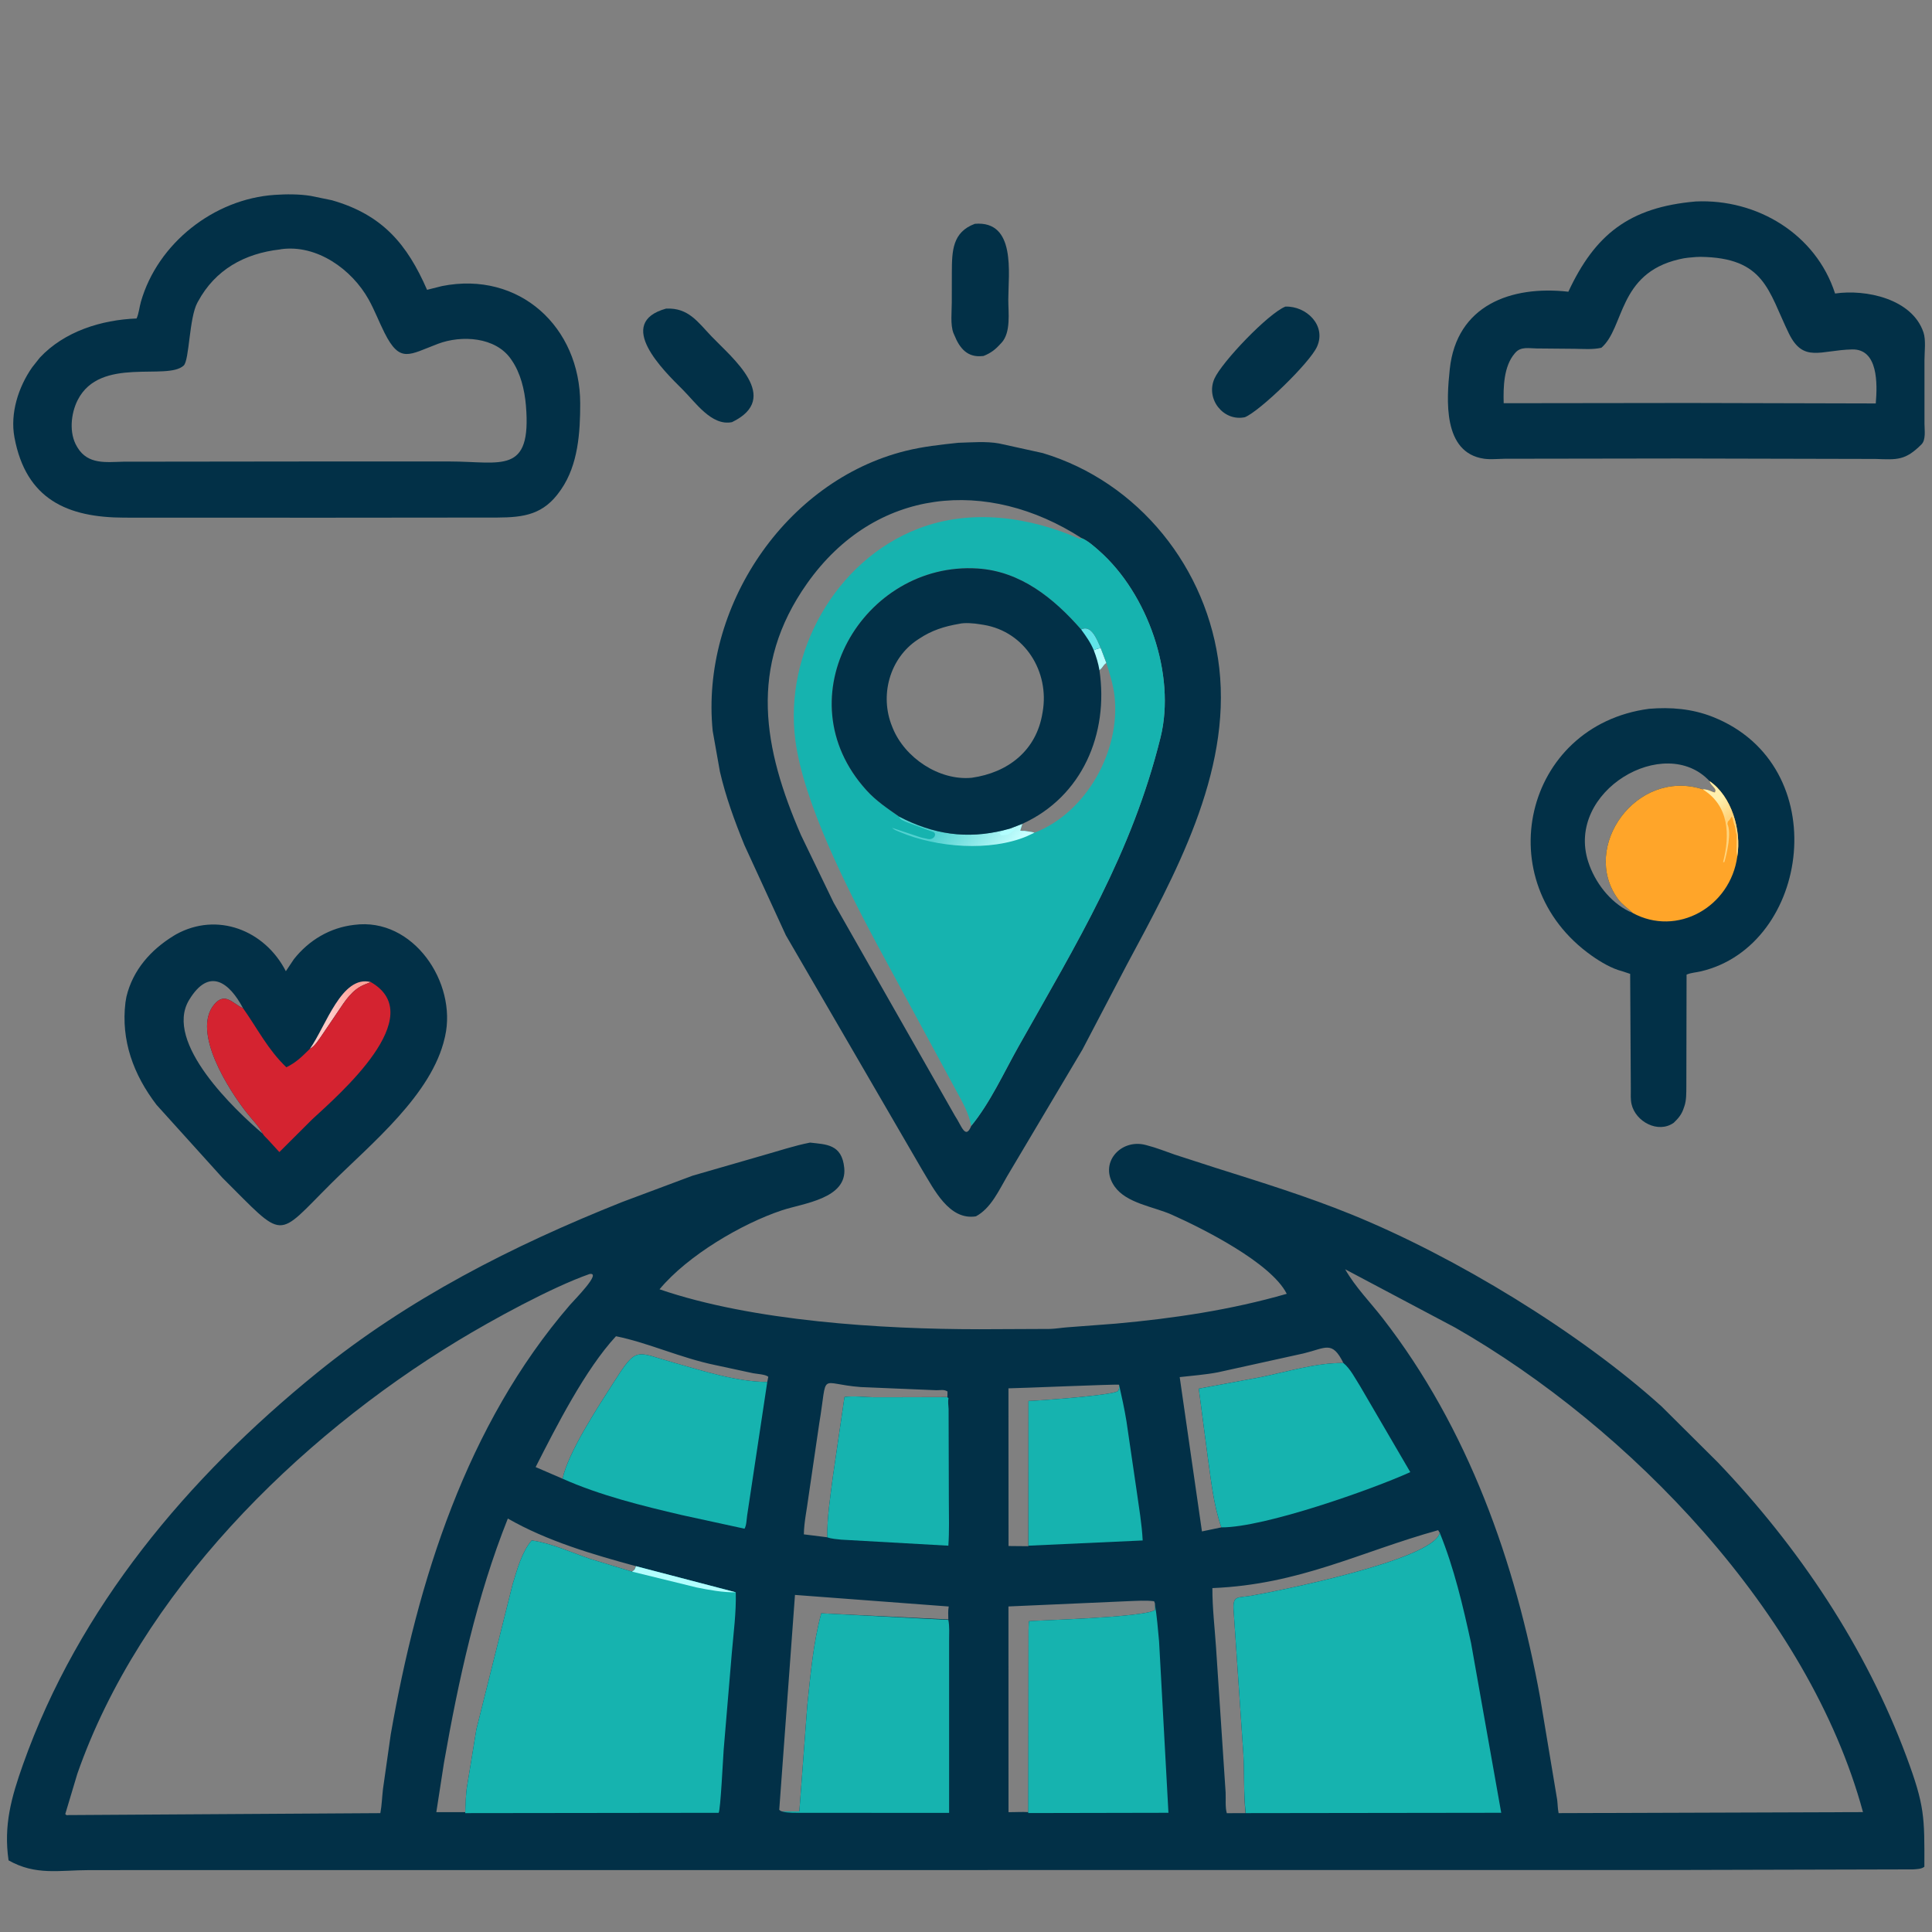 <?xml version="1.0" encoding="utf-8" ?>
<svg xmlns="http://www.w3.org/2000/svg" xmlns:xlink="http://www.w3.org/1999/xlink" width="512" height="512">
	<rect width="100%" height="100%" fill="#808080" stroke="none"/>
	<path fill="#023047" d="M258.352 59.312C269.316 58.409 267.225 72.464 267.208 79.394C267.2 82.812 267.961 88.077 265.408 90.846L265.141 91.125C263.774 92.639 262.568 93.573 260.655 94.331L260.473 94.348C256.432 94.828 254.337 92.375 252.894 88.769L252.672 88.269C251.816 86.053 252.235 82.534 252.232 80.183L252.248 72.104C252.279 66.472 252.398 61.52 258.352 59.312Z"/>
	<path fill="#023047" d="M340.632 81.257C346.146 81.037 351.564 86.208 349.03 91.865C347.113 96.144 333.919 108.914 329.923 110.56C324.228 111.782 319.44 105.736 321.841 100.341C323.788 95.968 336.059 83.088 340.632 81.257Z"/>
	<path fill="#023047" d="M176.519 81.782C182.448 81.513 184.9 85.313 188.583 89.167C194.009 94.845 207.24 105.471 193.988 111.872C188.589 112.971 184.281 106.592 180.944 103.276C175.809 98.173 162.859 85.588 176.519 81.782Z"/>
	<path fill="#023047" d="M436.979 187.845C442.758 187.352 448.447 187.826 453.883 189.975C486.396 202.827 479.727 250.611 450.745 257.421C449.444 257.727 448.208 257.753 446.958 258.284L446.899 287.877C446.879 289.64 446.949 291.561 446.353 293.245L446.26 293.5C445.719 295.258 444.86 296.301 443.562 297.546C439.43 300.479 433.461 297.277 432.38 292.625C432.081 291.336 432.187 289.897 432.183 288.578L432.011 258.088L429.962 257.403C427.164 256.711 424.181 254.935 421.845 253.286C394.1 233.688 403.83 192.255 436.979 187.845ZM432.652 241.91C431.375 240.703 429.815 239.665 428.776 238.239C418.748 224.471 433.655 203.542 451.217 209.169C452.836 209.121 453.926 210.067 454.501 210.001L454.627 209.375C454.314 208.534 453.533 208.19 453.193 207.372L453.052 207.007C441.197 194.26 414.841 209.659 420.898 228.387C422.64 233.771 426.602 239.019 431.75 241.537L432.652 241.91Z"/>
	<path fill="#FFA529" d="M453.052 207.007C458.925 211.031 461.524 220.055 460.408 226.909C458.598 240.404 444.39 248.337 432.657 241.936L432.652 241.91C431.375 240.703 429.815 239.665 428.776 238.239C418.748 224.471 433.655 203.542 451.217 209.169C452.836 209.121 453.926 210.067 454.501 210.001L454.627 209.375C454.314 208.534 453.533 208.19 453.193 207.372L453.052 207.007Z"/>
	<defs>
		<linearGradient id="gradient_0" gradientUnits="userSpaceOnUse" x1="458.606" y1="216.203" x2="455.205" y2="212.121">
			<stop offset="0" stop-color="#FFD47C"/>
			<stop offset="1" stop-color="#FFF0AE"/>
		</linearGradient>
	</defs>
	<path fill="url(#gradient_0)" d="M453.052 207.007C458.925 211.031 461.524 220.055 460.408 226.909C460.284 226.414 460.183 225.929 460.183 225.416L460.25 221.375C460.211 220.927 459.979 220.666 459.982 220.14L459.75 218.875C459.35 218.091 459.387 217.209 458.938 216.374L458.299 217.354C457.793 217.732 457.905 217.787 457.788 218.375C458.9 220.645 457.695 226.01 456.972 228.465L456.632 228.5C458.498 221.228 458.251 213.519 451.217 209.169C452.836 209.121 453.926 210.067 454.501 210.001L454.627 209.375C454.314 208.534 453.533 208.19 453.193 207.372L453.052 207.007Z"/>
	<path fill="#023047" d="M93.902 245.095C109.498 243.035 121.152 260.399 117.955 274.622L117.856 275.041C114.461 290.066 98.371 303.08 87.878 313.511C72.877 328.424 75.841 328.911 58.938 312.118L41.497 292.81C35.393 284.853 32.006 275.716 33.25 265.625L33.507 264.125C35.204 257.085 39.931 251.732 46 248.009L46.63 247.628C57.547 241.577 70.158 246.473 75.754 257.381L77.881 254.197C81.875 249.139 87.495 245.807 93.902 245.095ZM69.65 300.458C68.625 298.476 66.722 296.595 65.337 294.833C60.775 289.029 50.631 273.418 56.809 266.142C59.595 262.86 61.66 265.888 64.155 267.079L64.4 267.171C60.845 260.468 55.466 256.12 50.102 265.026C43.316 276.291 62.33 294.23 69.65 300.458Z"/>
	<defs>
		<linearGradient id="gradient_1" gradientUnits="userSpaceOnUse" x1="94.544" y1="264.71" x2="87.233" y2="265.95">
			<stop offset="0" stop-color="#FFA199"/>
			<stop offset="1" stop-color="#FFC9C5"/>
		</linearGradient>
	</defs>
	<path fill="url(#gradient_1)" d="M82.134 277.936C86.37 271.921 90.559 258.271 98.261 260.263L96.671 260.898C93.334 262.194 91.416 265.301 89.51 268.14L85.215 274.484C84.441 275.591 83.368 277.324 82.134 277.936Z"/>
	<path fill="#D42330" d="M98.261 260.263C113.963 269.26 89.805 290.095 82.767 296.605L74.033 305.314L70.946 301.941C70.572 301.532 69.875 300.953 69.65 300.458C68.625 298.476 66.722 296.595 65.337 294.833C60.775 289.029 50.631 273.418 56.809 266.142C59.595 262.86 61.66 265.888 64.155 267.079L64.4 267.171C68.281 272.642 70.925 278.085 75.883 282.839C78.563 281.53 80.033 279.981 82.134 277.936C83.368 277.324 84.441 275.591 85.215 274.484L89.51 268.14C91.416 265.301 93.334 262.194 96.671 260.898L98.261 260.263Z"/>
	<path fill="#023047" d="M449.418 53.39C465.603 52.65 481.228 62.011 486.316 77.786C494.444 76.594 506.739 79.156 509.744 88.099C510.428 90.136 510 93.327 510.004 95.538L510.01 112.333C510.01 114.021 510.429 116.554 509.2 117.78C504.906 122.066 502.77 121.833 497.061 121.626L444.187 121.506L398.752 121.574C397.018 121.598 395.01 121.813 393.295 121.568C382.28 119.988 383.365 105.815 384.201 97.86C385.984 80.896 400.445 75.595 415.63 77.308C422.699 62.155 431.755 54.914 449.418 53.39ZM449.417 68.113C447.995 68.226 446.617 68.319 445.228 68.66L444.908 68.732C428.737 72.53 430.538 86.861 424.375 92.165C422.09 92.681 419.647 92.466 417.318 92.436L407.275 92.345C405.222 92.329 403.013 91.772 401.551 93.513L401.363 93.73C398.496 97.14 398.372 102.581 398.493 106.857L447.565 106.795L497.098 106.918C497.55 101.676 497.732 92.447 490.827 92.602C482.417 92.791 477.898 96.23 474.058 88.342C468.576 77.08 467.713 68.273 450.625 68.068L449.417 68.113Z"/>
	<path fill="#023047" d="M72.769 51.646C75.842 51.432 79.297 51.42 82.344 51.914L87.98 53.072C101.419 56.929 107.923 64.783 113.175 76.805L117.166 75.803C137.611 71.759 153.751 86.622 153.761 106.961C153.765 114.607 153.207 123.157 148.731 129.661L148.494 130C144.091 136.365 138.904 137.118 131.841 137.156L85.875 137.198L32.927 137.182C17.936 137.147 6.876 132.4 3.821 115.865C2.646 109.507 4.885 102.538 8.537 97.328L10.546 94.791C17.064 87.81 26.858 84.766 36.199 84.401C36.798 83.074 36.94 81.374 37.347 79.956C41.792 64.457 56.707 52.733 72.769 51.646ZM74.195 66.103C64.75 67.184 57.039 71.488 52.494 79.875L52.3 80.226C50.106 84.295 50.197 95.46 48.68 96.874C44.289 100.969 26.554 94.342 20.602 105.99C18.765 109.587 18.257 114.783 20.375 118.319L20.547 118.611C23.331 123.179 28.152 122.455 32.664 122.354L88.625 122.289L119.25 122.297C132.854 122.315 140.938 125.909 139.371 107.431C139.022 103.321 137.963 98.85 135.582 95.429L135.419 95.187C131.342 89.283 122.332 88.751 116.058 91.118C108.41 94.004 106.024 96.385 101.905 88.21C100.433 85.289 99.278 82.204 97.684 79.347C93.254 71.402 83.981 64.714 74.455 66.044L74.195 66.103Z"/>
	<path fill="#023047" d="M253.942 117.344C257.421 117.243 261.36 116.902 264.778 117.524L276.344 120.069C301.758 127.721 320.113 150.593 323.118 177.043C326.298 205.029 311.291 232.049 298.558 255.788L286.85 278.154L266.925 311.682C264.74 315.414 262.602 320.235 258.622 322.343C251.493 323.47 247.513 315.124 244.413 310.08L208.256 247.843L197.27 223.941C194.695 217.623 192.317 211.142 190.784 204.482L188.871 193.713C185.609 161.132 207.968 127.457 239.993 119.49C244.592 118.346 249.242 117.842 253.942 117.344ZM257.4 298.358C262.457 292.164 266.009 284.275 269.931 277.31C285.442 249.765 299.909 226.261 307.553 195.434C311.695 178.729 304.121 157.268 291.263 145.947C289.932 144.775 288.307 143.313 286.659 142.621L286.215 142.84C272.785 136.937 257.315 134.725 243.335 140.102C221.386 148.545 207.763 173.038 210.777 196.174C212.92 212.627 224.477 235.369 232.182 249.827L253.545 289.293C255.248 292.402 256.644 294.856 257.4 298.358ZM257.4 298.358C256.644 294.856 255.248 292.402 253.545 289.293L232.182 249.827C224.477 235.369 212.92 212.627 210.777 196.174C207.763 173.038 221.386 148.545 243.335 140.102C257.315 134.725 272.785 136.937 286.215 142.84L286.659 142.621C261.732 126.537 231.923 129.064 213.865 154.65C198.252 176.772 202.32 198.416 212.265 221.304L220.92 239.215L253.053 295.668C254.814 298.293 255.842 302.196 257.4 298.358Z"/>
	<path fill="#16B3AF" d="M257.4 298.358C256.644 294.856 255.248 292.402 253.545 289.293L232.182 249.827C224.477 235.369 212.92 212.627 210.777 196.174C207.763 173.038 221.386 148.545 243.335 140.102C257.315 134.725 272.785 136.937 286.215 142.84L286.659 142.621C288.307 143.313 289.932 144.775 291.263 145.947C304.121 157.268 311.695 178.729 307.553 195.434C299.909 226.261 285.442 249.765 269.931 277.31C266.009 284.275 262.457 292.164 257.4 298.358ZM238.265 216.401C247.285 221.114 256.156 222.465 266.102 220L267.599 219.61L270.939 218.319C286.821 211.11 293.85 194.426 291.368 177.639L292 177.037C292.45 176.468 292.566 176.147 293.199 175.704L291.693 171.718L291.621 171.539C290.733 169.505 289.189 165.427 286.506 166.814C279.287 158.56 270.464 151.38 259.052 150.658C228.844 148.747 207.283 184.839 229.642 209.447C232.215 212.279 235.16 214.229 238.265 216.401ZM291.368 177.639C293.85 194.426 286.821 211.11 270.939 218.319L270.375 220.127C270.821 220.21 271.061 220.2 271.5 220.189L272.248 220.308C272.898 220.411 273.517 220.457 274.145 220.671L274.154 220.683C287.884 215.359 296.984 199.01 295.367 184.497C295.034 181.502 294.096 178.571 293.199 175.704C292.566 176.147 292.45 176.468 292 177.037L291.368 177.639Z"/>
	<defs>
		<linearGradient id="gradient_2" gradientUnits="userSpaceOnUse" x1="251.644" y1="216.007" x2="266.829" y2="227.287">
			<stop offset="0" stop-color="#51D1D0"/>
			<stop offset="1" stop-color="#C5FFFF"/>
		</linearGradient>
	</defs>
	<path fill="url(#gradient_2)" d="M238.265 216.401C247.285 221.114 256.156 222.465 266.102 220L267.599 219.61L270.939 218.319L270.375 220.127C270.821 220.21 271.061 220.2 271.5 220.189L272.248 220.308C272.898 220.411 273.517 220.457 274.145 220.671L272.125 221.621C262.366 225.711 248.354 224.647 238.524 220.521C237.732 220.189 237.033 219.957 236.377 219.375L243.5 221.75C243.895 221.872 244.228 222.002 244.641 222.07L245.5 222.25C247.61 222.953 248.526 220.726 247.137 220.406L240.187 217.843C239.4 217.445 238.542 217.256 238.265 216.401Z"/>
	<path fill="#B2FEFE" d="M266.102 220L267.599 219.61C268.294 219.878 268.409 219.77 269.138 219.566L269.079 219.864C268.447 220.118 269.03 219.863 268.5 220.189L267.906 220.65C267.26 221.351 266.261 221.321 265.375 221.373L264.861 220.806C265.446 220.639 265.689 220.429 266.102 220Z"/>
	<path fill="#023047" d="M238.265 216.401C235.16 214.229 232.215 212.279 229.642 209.447C207.283 184.839 228.844 148.747 259.052 150.658C270.464 151.38 279.287 158.56 286.506 166.814C289.189 165.427 290.733 169.505 291.621 171.539L291.693 171.718L293.199 175.704C292.566 176.147 292.45 176.468 292 177.037L291.368 177.639C293.85 194.426 286.821 211.11 270.939 218.319L267.599 219.61L266.102 220C256.156 222.465 247.285 221.114 238.265 216.401ZM254.187 165.323C250.244 165.999 246.889 167.05 243.532 169.301L243.196 169.518C235.715 174.459 233.07 184.368 236.422 192.535L236.556 192.875C239.733 200.787 248.842 206.928 257.493 206.121C267.174 204.761 274.652 198.881 276.254 189L276.32 188.634C278.152 178.026 271.647 167.434 260.727 165.6L259.622 165.426C258.173 165.174 255.598 164.962 254.187 165.323Z"/>
	<path fill="#B2FEFE" d="M289.862 172.327C290.457 172.015 291.047 171.876 291.693 171.718L293.199 175.704C292.566 176.147 292.45 176.468 292 177.037L291.368 177.639C291.08 175.833 290.523 174.03 289.862 172.327Z"/>
	<path fill="#60E4E9" d="M286.506 166.814C289.189 165.427 290.733 169.505 291.621 171.539L291.693 171.718C291.047 171.876 290.457 172.015 289.862 172.327C289.046 170.329 287.776 168.544 286.506 166.814Z"/>
	<path fill="#023047" d="M214.676 302.8C218.936 303.304 223.13 303.166 223.738 309.547C224.512 317.679 212.85 318.879 207.281 320.724C196.582 324.27 182.211 332.735 174.785 341.676C199.496 350.165 233.757 352.252 259.506 352.263L278.295 352.18C279.816 352.127 281.298 351.869 282.81 351.753L295.75 350.772C311.107 349.38 326.149 347.149 341.003 342.873C336.834 334.589 318.492 325.45 310.493 321.888C305.696 319.752 298.53 318.909 295.375 314.424C291.064 308.296 296.961 301.694 303.581 303.42L303.875 303.499C306.428 304.143 308.861 305.136 311.348 305.993L322.075 309.465C334.216 313.301 346.367 317.053 358.173 321.853C385.816 333.093 418.654 353.132 440.322 372.706L455.24 387.54C476.674 409.973 494.43 436.46 505.27 465.636C510.043 478.481 510.029 481.444 509.976 494.701C509.266 495.329 507.914 495.342 507 495.408L441.375 495.571L23.741 495.596C15.642 495.605 9.515 497.099 2.269 493.016C0.92 483.73 3.007 476.321 6.068 467.683C20.87 425.921 49.75 391.643 83.875 363.919C108.185 344.169 135.805 330.143 164.825 318.568L183.53 311.572L202.239 306.169C206.385 305.01 210.441 303.626 214.676 302.8ZM156.245 337.625C146.178 341.15 130.442 349.779 121.298 355.326C78.665 381.19 37.149 422.343 20.49 470.084L17.294 480.75C17.786 481.158 17.507 481.038 18.125 481.014L100.796 480.503C101.194 478.384 101.24 476.248 101.493 474.111L103.557 459.608C110.648 419.03 123.636 377.618 151.001 345.871C152.178 344.505 159.621 337.061 156.245 337.625ZM356.478 336.37C359.225 341.16 363.045 344.987 366.415 349.325C389.027 378.435 401.624 413.941 408.15 449.875L412.67 476.976C412.816 478.159 412.801 479.325 413.048 480.498L493.711 480.231C479.396 427.429 431.731 378.194 385.66 351.842L356.478 336.37ZM123.362 480.244C123.406 477.922 123.416 475.403 123.82 473.115L126.243 458.306L135.87 419.777C137.037 416.009 138.267 411.273 140.906 408.237C146.121 408.942 151.417 411.436 156.402 413.118L167.493 416.497C168.249 415.971 168.248 415.935 168.533 415.053C157.078 411.944 144.932 408.373 134.585 402.427C126.331 423.103 121.485 445.328 117.651 467.195L115.631 480.244L123.362 480.244ZM330.083 480.502C329.532 475.224 329.808 469.992 329.497 464.717L326.909 426.578C326.683 422.706 328.063 423.494 331.527 422.894C338.054 421.764 379.764 413.485 381.559 406.228L381.125 405.516C360.444 411.254 344.454 419.919 321.295 420.86C321.28 426.14 321.905 431.251 322.255 436.5L324.804 475.054C324.876 476.69 324.662 478.969 325.115 480.511L330.083 480.502ZM207.245 480.035L211.837 480.032L213.949 451.875C214.803 443.795 215.506 435.397 217.648 427.546L251.317 429.157C251.297 428.019 251.213 426.86 251.422 425.738L210.677 422.671L206.506 479.625C206.778 479.847 206.903 479.953 207.245 480.035ZM272.517 480.237L272.569 432.044C272.574 431.82 272.626 429.71 272.701 429.635C272.87 429.462 303.914 428.696 306.11 426.625L306.075 424.932L305.853 424.341C303.64 424.067 301.213 424.25 298.982 424.327L267.252 425.727L267.265 480.241C268.952 480.264 270.836 480.124 272.517 480.237ZM149.087 391.872C150.582 384.795 158.652 372.584 162.509 366.535C168.854 356.584 168.244 358.216 178.838 361.203C186.621 363.397 195.203 366.175 203.331 366.246L203.604 364.875C202.913 364.209 200.617 364.12 199.577 363.918L189.671 361.783C180.397 359.889 171.839 355.85 163.238 354.117C155.072 362.935 147.327 378.219 141.95 388.791L149.087 391.872ZM323.676 404.769C321.57 398.746 320.952 392.306 320.052 386.017L317.686 368.01L334.023 364.974C341.197 363.529 348.69 361.154 356.012 361.209C353.026 355.188 351.395 357.231 345.48 358.665L322.688 363.691C319.397 364.315 315.96 364.564 312.632 364.946L318.528 405.842L323.676 404.769ZM219.255 407.398C219.16 402.22 220.044 396.715 220.687 391.572L223.797 370.222C226.259 369.848 229.058 370.269 231.567 370.291L251.073 370.24L251.097 368.751C250.151 368.156 249.228 368.439 248.143 368.425L228.151 367.587C216.684 366.738 219.466 363.099 217.103 377.258L214.246 396.75C213.847 399.964 213.074 403.388 213.03 406.621L219.255 407.398ZM272.525 409.759L272.558 371.277C274.745 371.231 294.946 369.798 296.212 368.66C296.685 368.235 296.534 367.578 296.559 366.967C296.175 366.774 269.911 367.907 267.252 367.924L267.272 409.71L272.525 409.759Z"/>
	<path fill="#16B3AF" d="M296.559 366.967C297.291 370.206 297.979 373.317 298.518 376.601L301.235 395.16C301.84 399.498 302.603 403.86 302.823 408.239L272.558 409.622L272.558 371.277C274.745 371.231 294.946 369.798 296.212 368.66C296.685 368.235 296.534 367.578 296.559 366.967Z"/>
	<path fill="#16B3AF" d="M219.243 407.398C219.16 402.22 220.044 396.715 220.687 391.572L223.797 370.222C226.259 369.848 229.058 370.269 231.567 370.291L251.073 370.276L251.375 370.57C251.156 371.418 251.351 372.511 251.388 373.381L251.457 397.79C251.454 401.713 251.605 405.712 251.323 409.622L222.911 408.022C221.81 407.892 220.266 407.81 219.243 407.398Z"/>
	<path fill="#16B3AF" d="M356.012 361.209C357.87 362.725 359.175 365.37 360.469 367.393L373.74 390.128C363.772 394.659 334.992 404.847 323.676 404.769C321.57 398.746 320.952 392.306 320.052 386.017L317.686 368.01L334.023 364.974C341.197 363.529 348.69 361.154 356.012 361.209Z"/>
	<path fill="#16B3AF" d="M149.087 391.872C150.582 384.795 158.652 372.584 162.509 366.535C168.854 356.584 168.244 358.216 178.838 361.203C186.621 363.397 195.203 366.175 203.331 366.246L197.999 401.625C197.843 402.642 197.836 404.255 197.305 405.121L180.772 401.525C170.275 399.077 158.986 396.296 149.087 391.872Z"/>
	<path fill="#16B3AF" d="M306.075 425.209C306.622 428.441 306.85 431.738 307.169 435L309.65 480.408L272.489 480.481L272.569 432.044C272.574 431.82 272.626 429.71 272.701 429.635C272.87 429.462 303.914 428.696 306.11 426.625L306.075 425.209Z"/>
	<path fill="#16B3AF" d="M207.245 480.086L211.837 480.032L213.949 451.875C214.803 443.795 215.506 435.397 217.648 427.546L251.317 429.29C251.672 431.037 251.524 432.962 251.525 434.762L251.527 480.438L212.197 480.416C210.614 480.377 208.78 480.479 207.245 480.086Z"/>
	<path fill="#16B3AF" d="M381.559 406.228C385.366 415.595 387.687 425.552 389.843 435.411L397.84 480.407L330.129 480.497C329.532 475.224 329.808 469.992 329.497 464.717L326.909 426.578C326.683 422.706 328.063 423.494 331.527 422.894C338.054 421.764 379.764 413.485 381.559 406.228Z"/>
	<path fill="#16B3AF" d="M123.29 480.497C123.406 477.922 123.416 475.403 123.82 473.115L126.243 458.306L135.87 419.777C137.037 416.009 138.267 411.273 140.906 408.237C146.121 408.942 151.417 411.436 156.402 413.118L167.493 416.497C168.249 415.971 168.248 415.935 168.533 415.053L194.987 421.97C195.127 427.29 194.396 432.738 193.94 438.04L191.783 463.66C191.627 465.608 190.957 479.7 190.45 480.414L123.29 480.497Z"/>
	<path fill="#B2FEFE" d="M168.533 415.053L194.987 421.97C191.607 422.053 187.973 421.36 184.663 420.704L167.493 416.497C168.249 415.971 168.248 415.935 168.533 415.053Z"/>
</svg>
